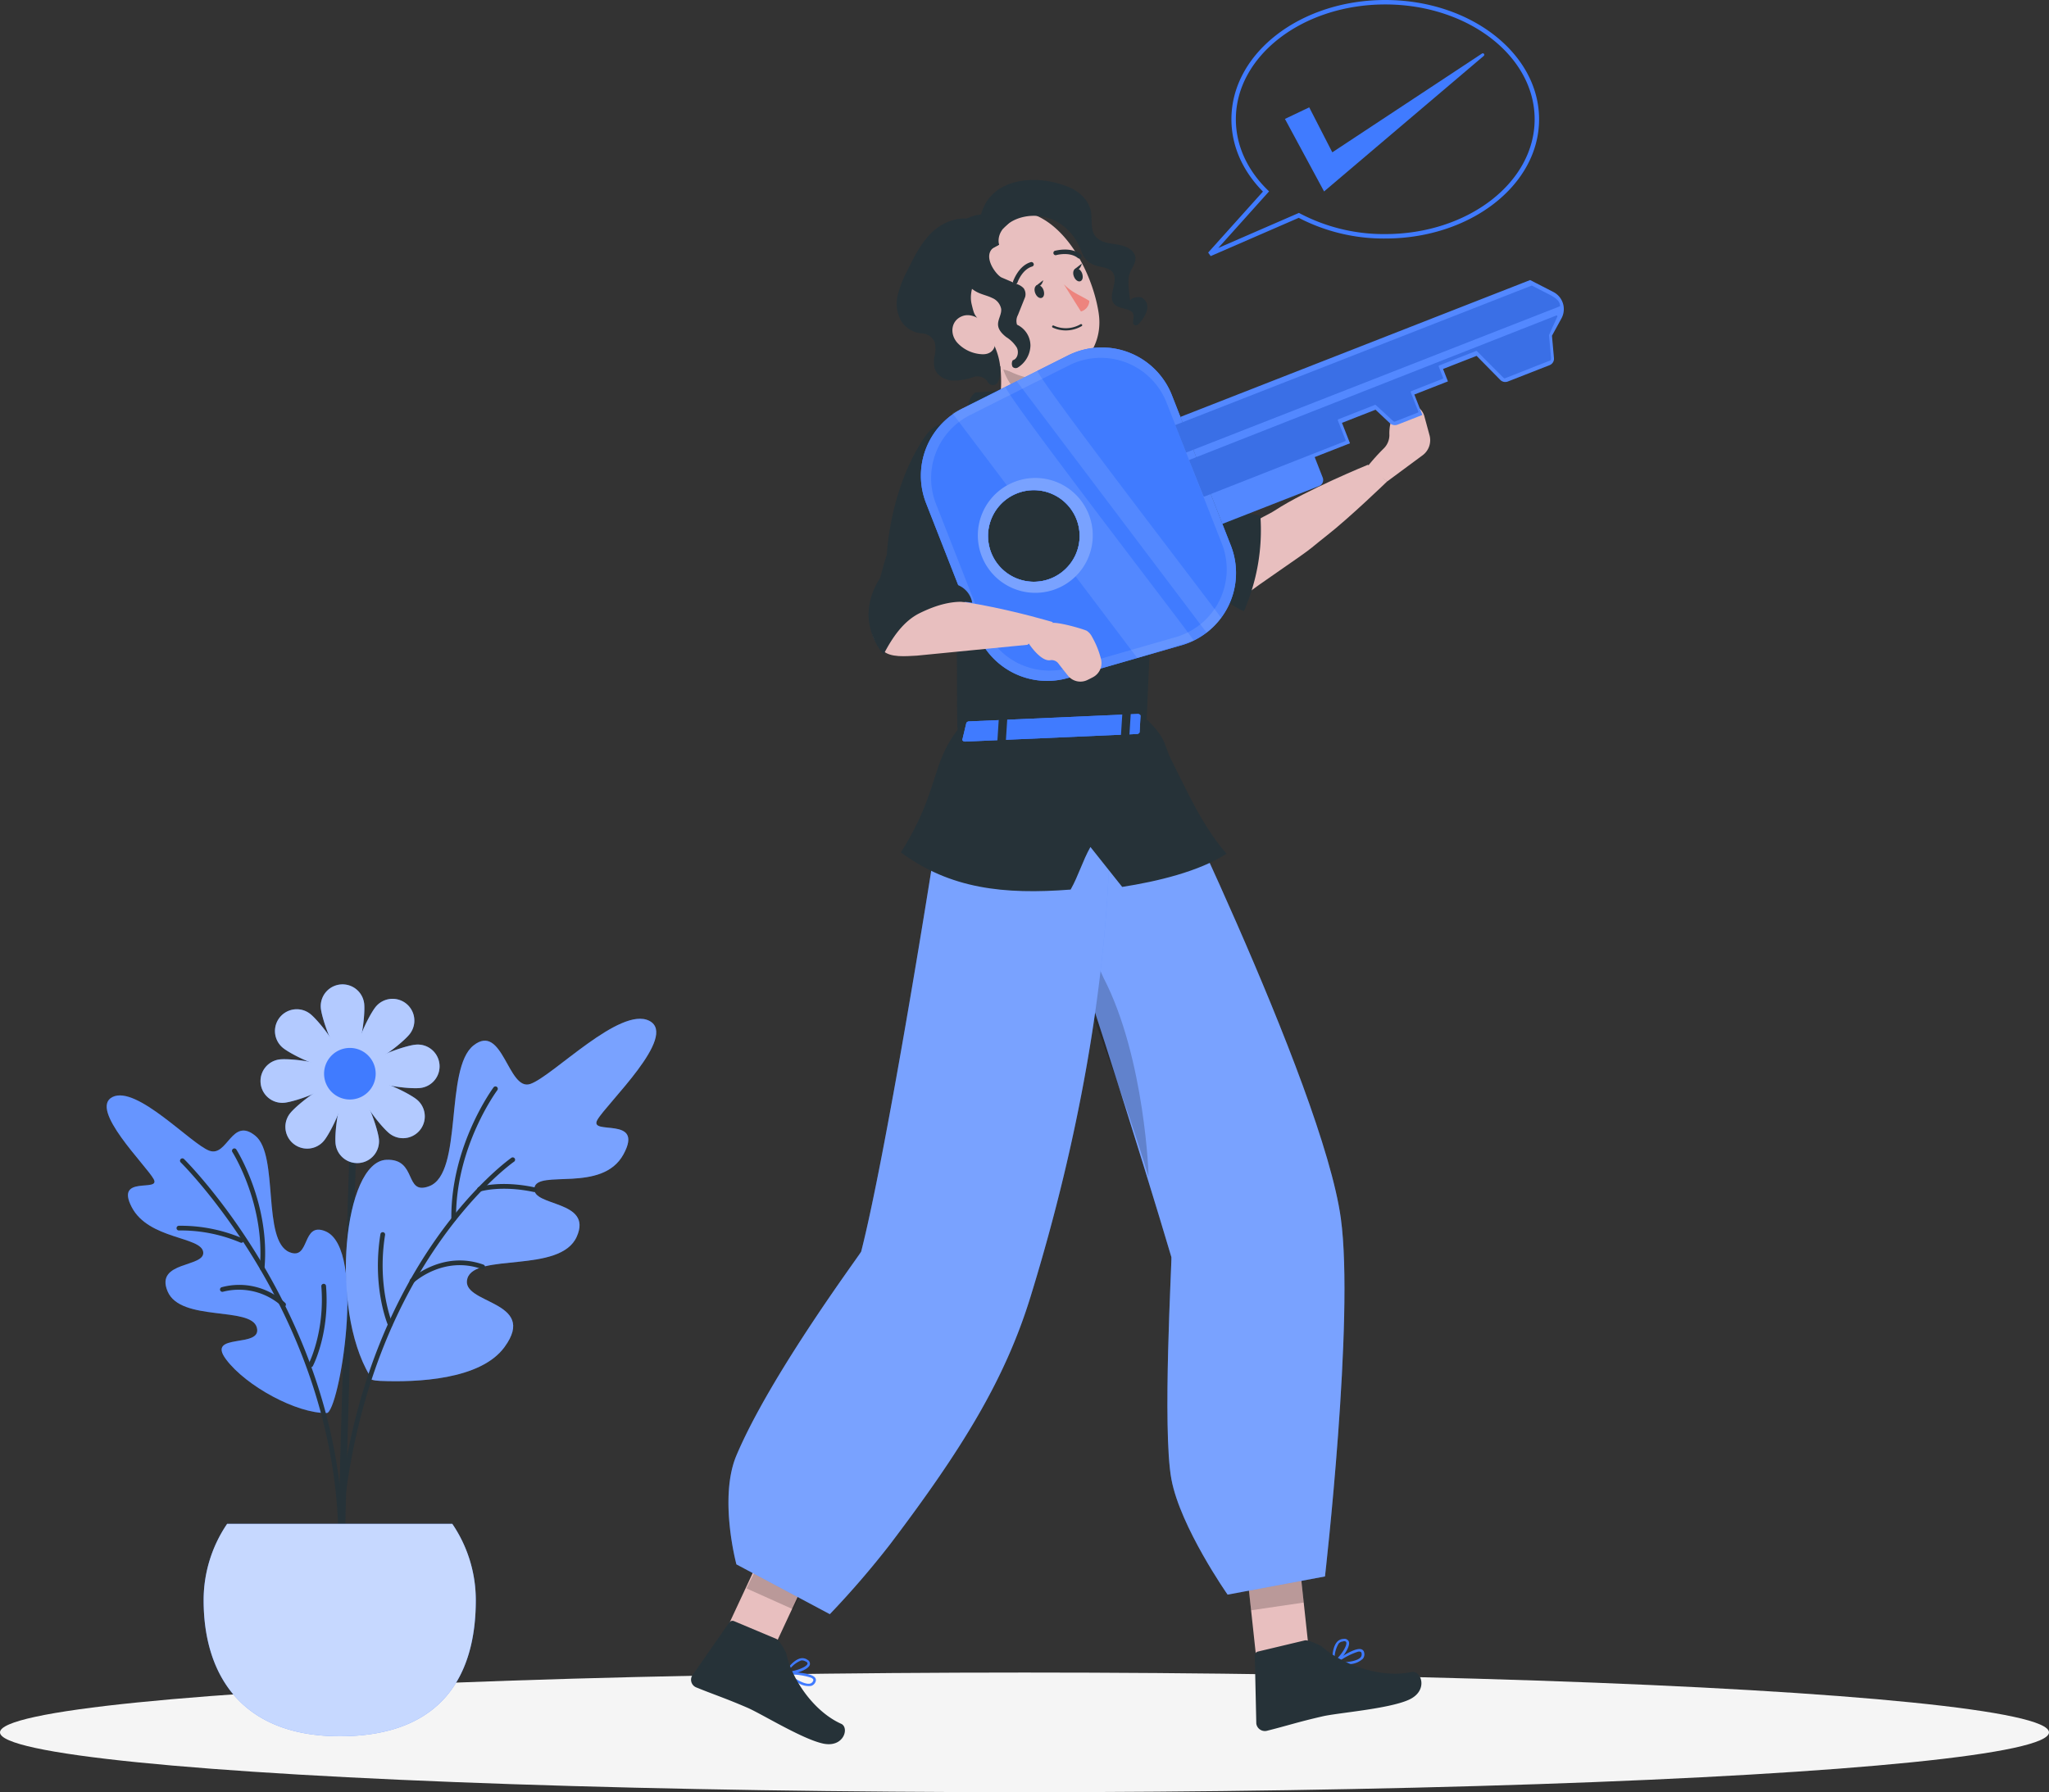 <svg xmlns="http://www.w3.org/2000/svg" width="598.775" height="523.863" viewBox="0 0 598.775 523.863">
  <rect x="0" y="0" width="598.775" height="523.863" fill="#333333" stroke="none"/>
  <g id="Group_6758" data-name="Group 6758" transform="translate(-640.074 -87.523)">
    <ellipse id="_Path_" data-name="&lt;Path&gt;" cx="299.387" cy="17.485" rx="299.387" ry="17.485" transform="translate(640.074 576.416)" fill="#f5f5f5"/>
    <g id="Group_6724" data-name="Group 6724" transform="translate(671.246 375.208)">
      <g id="Group_6721" data-name="Group 6721">
        <g id="Group_6695" data-name="Group 6695" transform="translate(44.906)">
          <g id="Group_6691" data-name="Group 6691" transform="translate(22.861 36.653)">
            <path id="Path_93" data-name="Path 93" d="M705.071,419.744a.989.989,0,0,1-.922-1.011c1.144-45.382,3.485-119.827,3.607-120.233a.987.987,0,0,1,1.892.562c-.029.1-2.394,74.8-3.525,119.721a.987.987,0,0,1-1.011.962Z" transform="translate(-704.149 -297.799)" fill="#263238"/>
          </g>
          <g id="Group_6694" data-name="Group 6694">
            <g id="Group_6692" data-name="Group 6692">
              <path id="Path_94" data-name="Path 94" d="M700.809,281.117c.38,3.5,4.564,15.613,8.06,15.233s4.978-13.113,4.6-16.609a6.367,6.367,0,0,0-12.659,1.376Z" transform="translate(-683.125 -274.063)" fill="#407bff"/>
              <path id="Path_95" data-name="Path 95" d="M716.264,308.757c-.381-3.5-4.564-15.614-8.06-15.233s-4.978,13.114-4.6,16.61a6.367,6.367,0,0,0,12.659-1.377Z" transform="translate(-681.615 -263.478)" fill="#407bff"/>
              <path id="Path_96" data-name="Path 96" d="M696.4,300.983c3.5-.38,15.613-4.566,15.233-8.062s-13.114-4.977-16.609-4.6a6.367,6.367,0,0,0,1.376,12.659Z" transform="translate(-689.344 -266.334)" fill="#407bff"/>
              <path id="Path_97" data-name="Path 97" d="M724.037,285.528c-3.494.381-15.611,4.564-15.233,8.06s13.114,4.978,16.61,4.6a6.366,6.366,0,1,0-1.377-12.657Z" transform="translate(-678.759 -267.844)" fill="#407bff"/>
              <path id="Path_98" data-name="Path 98" d="M694.491,290.133c2.741,2.2,14.268,7.812,16.471,5.071s-5.753-12.793-8.494-14.995a6.366,6.366,0,0,0-7.977,9.924Z" transform="translate(-687.837 -271.482)" fill="#407bff"/>
              <path id="Path_99" data-name="Path 99" d="M724.864,297.923c-2.741-2.2-14.268-7.812-16.471-5.071s5.753,12.791,8.494,14.995a6.366,6.366,0,0,0,7.977-9.924Z" transform="translate(-679.186 -264.241)" fill="#407bff"/>
              <path id="Path_100" data-name="Path 100" d="M705.414,309.583c2.2-2.741,7.812-14.268,5.071-16.471s-12.791,5.753-14.995,8.494a6.366,6.366,0,0,0,9.924,7.977Z" transform="translate(-686.764 -263.904)" fill="#407bff"/>
              <path id="Path_101" data-name="Path 101" d="M713.2,279.21c-2.2,2.741-7.812,14.268-5.071,16.471s12.792-5.753,14.995-8.494a6.366,6.366,0,0,0-9.924-7.977Z" transform="translate(-679.521 -272.556)" fill="#407bff"/>
            </g>
            <g id="Group_6693" data-name="Group 6693" opacity="0.6" style="mix-blend-mode: normal;isolation: isolate">
              <path id="Path_102" data-name="Path 102" d="M700.809,281.117c.38,3.5,4.564,15.613,8.06,15.233s4.978-13.113,4.6-16.609a6.367,6.367,0,0,0-12.659,1.376Z" transform="translate(-683.125 -274.063)" fill="#fff"/>
              <path id="Path_103" data-name="Path 103" d="M716.264,308.757c-.381-3.5-4.564-15.614-8.06-15.233s-4.978,13.114-4.6,16.61a6.367,6.367,0,0,0,12.659-1.377Z" transform="translate(-681.615 -263.478)" fill="#fff"/>
              <path id="Path_104" data-name="Path 104" d="M696.4,300.983c3.5-.38,15.613-4.566,15.233-8.062s-13.114-4.977-16.609-4.6a6.367,6.367,0,0,0,1.376,12.659Z" transform="translate(-689.344 -266.334)" fill="#fff"/>
              <path id="Path_105" data-name="Path 105" d="M724.037,285.528c-3.494.381-15.611,4.564-15.233,8.06s13.114,4.978,16.61,4.6a6.366,6.366,0,1,0-1.377-12.657Z" transform="translate(-678.759 -267.844)" fill="#fff"/>
              <path id="Path_106" data-name="Path 106" d="M694.491,290.133c2.741,2.2,14.268,7.812,16.471,5.071s-5.753-12.793-8.494-14.995a6.366,6.366,0,0,0-7.977,9.924Z" transform="translate(-687.837 -271.482)" fill="#fff"/>
              <path id="Path_107" data-name="Path 107" d="M724.864,297.923c-2.741-2.2-14.268-7.812-16.471-5.071s5.753,12.791,8.494,14.995a6.366,6.366,0,0,0,7.977-9.924Z" transform="translate(-679.186 -264.241)" fill="#fff"/>
              <path id="Path_108" data-name="Path 108" d="M705.414,309.583c2.2-2.741,7.812-14.268,5.071-16.471s-12.791,5.753-14.995,8.494a6.366,6.366,0,0,0,9.924,7.977Z" transform="translate(-686.764 -263.904)" fill="#fff"/>
              <path id="Path_109" data-name="Path 109" d="M713.2,279.21c-2.2,2.741-7.812,14.268-5.071,16.471s12.792-5.753,14.995-8.494a6.366,6.366,0,0,0-9.924-7.977Z" transform="translate(-679.521 -272.556)" fill="#fff"/>
            </g>
            <path id="Path_110" data-name="Path 110" d="M701.451,294.48a7.54,7.54,0,1,0,6.68-8.31A7.539,7.539,0,0,0,701.451,294.48Z" transform="translate(-682.78 -267.499)" fill="#407bff"/>
          </g>
        </g>
        <g id="Group_6697" data-name="Group 6697" transform="translate(0 32.504)">
          <path id="Path_111" data-name="Path 111" d="M724.581,387.953c-8.7.191-23.585-7.846-29.443-15.69-5.943-7.958,10.725-3.059,9-9.317s-22.248-1.569-26.063-10.529,11.005-6.942,10.4-11.525-15.946-3.607-20.9-13.13,8.561-4.219,6.43-8.165-19.1-20.532-12.029-24.02,22.984,13.79,28.3,15.708,6.527-10.052,13.458-4.348,1.83,30.737,9.981,34.014c6.07,2.441,3.457-9.005,10.446-6.135C736.4,339.839,728.112,387.876,724.581,387.953Z" transform="translate(-660.262 -295.113)" fill="#407bff"/>
          <g id="Group_6696" data-name="Group 6696" opacity="0.2">
            <path id="Path_112" data-name="Path 112" d="M724.581,387.953c-8.7.191-23.585-7.846-29.443-15.69-5.943-7.958,10.725-3.059,9-9.317s-22.248-1.569-26.063-10.529,11.005-6.942,10.4-11.525-15.946-3.607-20.9-13.13,8.561-4.219,6.43-8.165-19.1-20.532-12.029-24.02,22.984,13.79,28.3,15.708,6.527-10.052,13.458-4.348,1.83,30.737,9.981,34.014c6.07,2.441,3.457-9.005,10.446-6.135C736.4,339.839,728.112,387.876,724.581,387.953Z" transform="translate(-660.262 -295.113)" fill="#fff"/>
          </g>
        </g>
        <g id="Group_6700" data-name="Group 6700" transform="translate(69.896 10.103)">
          <g id="Group_6698" data-name="Group 6698">
            <path id="Path_113" data-name="Path 113" d="M712.452,384.808c.147.244-1.155,1.478,3.139,1.655,10.577.435,29.283-.279,36.307-9.9,10.029-13.732-13.1-12.472-10.852-20.044s27.1-1.39,31.948-12.2-13.222-8.7-12.384-14.261,19.8,1.645,26.049-9.822-10.315-5.332-7.631-10.082,23.713-24.528,15.193-28.937-28.279,16.238-34.8,18.448S751.4,281.627,742.837,288.4s-2.943,37.346-12.933,41.141c-7.441,2.827-3.382-8.13-12.563-7.708C704.867,322.409,700.764,365.27,712.452,384.808Z" transform="translate(-705.528 -280.605)" fill="#407bff"/>
          </g>
          <g id="Group_6699" data-name="Group 6699" opacity="0.3">
            <path id="Path_114" data-name="Path 114" d="M712.452,384.808c.147.244-1.155,1.478,3.139,1.655,10.577.435,29.283-.279,36.307-9.9,10.029-13.732-13.1-12.472-10.852-20.044s27.1-1.39,31.948-12.2-13.222-8.7-12.384-14.261,19.8,1.645,26.049-9.822-10.315-5.332-7.631-10.082,23.713-24.528,15.193-28.937-28.279,16.238-34.8,18.448S751.4,281.627,742.837,288.4s-2.943,37.346-12.933,41.141c-7.441,2.827-3.382-8.13-12.563-7.708C704.867,322.409,700.764,365.27,712.452,384.808Z" transform="translate(-705.528 -280.605)" fill="#fff"/>
          </g>
        </g>
        <g id="Group_6720" data-name="Group 6720" transform="translate(20.418 29.852)">
          <g id="Group_6719" data-name="Group 6719">
            <g id="Group_6711" data-name="Group 6711" transform="translate(47.815)">
              <g id="Group_6710" data-name="Group 6710">
                <g id="Group_6709" data-name="Group 6709">
                  <g id="Group_6708" data-name="Group 6708">
                    <g id="Group_6707" data-name="Group 6707">
                      <g id="Group_6706" data-name="Group 6706">
                        <g id="Group_6701" data-name="Group 6701" transform="translate(0 20.778)">
                          <path id="Path_115" data-name="Path 115" d="M705.11,407.961l-.056,0a.687.687,0,0,1-.6-.766c8.683-71.054,49.611-99.935,50.023-100.218a.688.688,0,1,1,.78,1.133c-.408.279-40.834,28.849-49.438,99.251A.688.688,0,0,1,705.11,407.961Z" transform="translate(-704.451 -306.852)" fill="#263238"/>
                        </g>
                        <g id="Group_6702" data-name="Group 6702" transform="translate(40.054 28.547)">
                          <path id="Path_116" data-name="Path 116" d="M731.051,314.107a.688.688,0,0,1-.185-1.342c.255-.083,6.349-2.01,16.335.11a.688.688,0,1,1-.284,1.346c-9.6-2.035-15.568-.165-15.625-.148A.689.689,0,0,1,731.051,314.107Z" transform="translate(-730.39 -311.883)" fill="#263238"/>
                        </g>
                        <g id="Group_6703" data-name="Group 6703" transform="translate(32.488)">
                          <path id="Path_117" data-name="Path 117" d="M726.152,332.8a.687.687,0,0,1-.659-.681c-.212-21.488,12.228-38.277,12.353-38.445a.689.689,0,0,1,1.1.828c-.124.164-12.285,16.6-12.078,37.6a.688.688,0,0,1-.681.695A.265.265,0,0,1,726.152,332.8Z" transform="translate(-725.49 -293.396)" fill="#263238"/>
                        </g>
                        <g id="Group_6704" data-name="Group 6704" transform="translate(20.3 50.898)">
                          <path id="Path_118" data-name="Path 118" d="M718.258,333.049a.688.688,0,0,1-.445-1.187c.093-.086,9.3-8.6,21.361-4.28a.688.688,0,0,1-.465,1.3c-11.274-4.043-19.867,3.9-19.952,3.985A.7.7,0,0,1,718.258,333.049Z" transform="translate(-717.597 -326.358)" fill="#263238"/>
                        </g>
                        <g id="Group_6705" data-name="Group 6705" transform="translate(11.02 42.631)">
                          <path id="Path_119" data-name="Path 119" d="M715.155,348.648a.684.684,0,0,1-.6-.417c-.193-.451-4.7-11.255-2.219-26.648a.677.677,0,0,1,.789-.568.686.686,0,0,1,.57.788c-2.418,14.978,2.078,25.782,2.125,25.89a.688.688,0,0,1-.363.9A.676.676,0,0,1,715.155,348.648Z" transform="translate(-711.588 -321.004)" fill="#263238"/>
                        </g>
                      </g>
                    </g>
                  </g>
                </g>
              </g>
            </g>
            <g id="Group_6718" data-name="Group 6718" transform="translate(0 18.166)">
              <g id="Group_6717" data-name="Group 6717">
                <g id="Group_6712" data-name="Group 6712" transform="translate(1.003 2.878)">
                  <path id="Path_120" data-name="Path 120" d="M721.882,433.248a.687.687,0,0,1-.658-.665l-.893-18.82c-2.634-62.575-45.556-105.136-45.99-105.559a.688.688,0,0,1,.96-.985c.437.426,43.748,43.35,46.4,106.493l.893,18.827a.687.687,0,0,1-.666.709C721.916,433.249,721.9,433.248,721.882,433.248Z" transform="translate(-674.134 -307.024)" fill="#263238"/>
                </g>
                <g id="Group_6713" data-name="Group 6713" transform="translate(0 22.581)">
                  <path id="Path_121" data-name="Path 121" d="M692.4,324.768a.7.7,0,0,1-.113-.014.8.8,0,0,1-.2-.077l-.222-.09a44.607,44.607,0,0,0-17.676-3.419.677.677,0,0,1-.7-.673.687.687,0,0,1,.672-.7,46.072,46.072,0,0,1,18.234,3.524l.229.094a.762.762,0,0,1,.119.056.689.689,0,0,1-.34,1.3Z" transform="translate(-673.485 -319.784)" fill="#263238"/>
                </g>
                <g id="Group_6714" data-name="Group 6714" transform="translate(16.218)">
                  <path id="Path_122" data-name="Path 122" d="M692.754,340.784l-.034,0a.686.686,0,0,1-.624-.746c1.663-18.469-7.9-33.665-8-33.816a.689.689,0,1,1,1.16-.743c.1.156,9.916,15.73,8.212,34.682A.688.688,0,0,1,692.754,340.784Z" transform="translate(-683.988 -305.16)" fill="#263238"/>
                </g>
                <g id="Group_6715" data-name="Group 6715" transform="translate(12.682 39.859)">
                  <path id="Path_123" data-name="Path 123" d="M700.263,337.438a.693.693,0,0,1-.46-.2A18.7,18.7,0,0,0,682.563,333a.688.688,0,0,1-.354-1.329,19.728,19.728,0,0,1,18.573,4.6.687.687,0,0,1-.519,1.169Z" transform="translate(-681.698 -330.974)" fill="#263238"/>
                </g>
                <g id="Group_6716" data-name="Group 6716" transform="translate(38.539 39.561)">
                  <path id="Path_124" data-name="Path 124" d="M699.1,355.176a.715.715,0,0,1-.292-.079.689.689,0,0,1-.29-.928c.048-.091,4.771-9.325,3.7-22.644a.686.686,0,0,1,.63-.74.674.674,0,0,1,.74.63c1.112,13.736-3.643,23-3.845,23.392A.692.692,0,0,1,699.1,355.176Z" transform="translate(-698.443 -330.781)" fill="#263238"/>
                </g>
              </g>
            </g>
          </g>
        </g>
      </g>
      <g id="Group_6723" data-name="Group 6723" transform="translate(28.335 157.738)">
        <g id="Group_6722" data-name="Group 6722">
          <path id="Path_125" data-name="Path 125" d="M758.146,398.562c0,21.95-9.871,39.75-39.767,39.75-28.532,0-39.767-17.8-39.767-39.75a39.638,39.638,0,0,1,6.871-22.345h65.792A39.638,39.638,0,0,1,758.146,398.562Z" transform="translate(-678.612 -376.217)" fill="#407bff"/>
          <path id="Path_126" data-name="Path 126" d="M758.146,398.562c0,21.95-9.871,39.75-39.767,39.75-28.532,0-39.767-17.8-39.767-39.75a39.638,39.638,0,0,1,6.871-22.345h65.792A39.638,39.638,0,0,1,758.146,398.562Z" transform="translate(-678.612 -376.217)" fill="#fff" opacity="0.7"/>
        </g>
      </g>
    </g>
    <g id="Group_6756" data-name="Group 6756" transform="translate(842.017 140.133)">
      <g id="Group_6751" data-name="Group 6751">
        <g id="Group_6747" data-name="Group 6747">
          <g id="Group_6744" data-name="Group 6744">
            <g id="Group_6743" data-name="Group 6743">
              <g id="Group_6726" data-name="Group 6726" transform="translate(89.94 157.153)">
                <path id="Path_127" data-name="Path 127" d="M879.433,417.333l15.38-2.245-3.885-35.98-15.381,2.245Z" transform="translate(-803.831 -138.984)" fill="#e8bfbf"/>
                <g id="Group_6725" data-name="Group 6725" transform="translate(97.454 269.283)">
                  <path id="Path_128" data-name="Path 128" d="M897.547,404.306a5.92,5.92,0,0,0,3.582-1.556,2.055,2.055,0,0,0,.355-1.878,1.183,1.183,0,0,0-.772-.871c-2.055-.735-7.68,3.411-8.309,3.877a.4.4,0,0,0-.136.409.366.366,0,0,0,.344.244A27.046,27.046,0,0,0,897.547,404.306Zm2.163-3.607a1.318,1.318,0,0,1,.7.018.467.467,0,0,1,.318.352,1.4,1.4,0,0,1-.227,1.242c-.792.985-3.3,1.541-6.8,1.539a20.18,20.18,0,0,1,6.059-3.175Z" transform="translate(-892.195 -396.946)" fill="#407bff"/>
                  <path id="Path_129" data-name="Path 129" d="M892.718,405.6l.126-.06c1.708-1.123,4.784-5.042,4.206-6.734a1.361,1.361,0,0,0-1.53-.8,2.631,2.631,0,0,0-1.943.906c-1.666,1.912-1.336,6.126-1.333,6.3a.4.4,0,0,0,.155.332A.367.367,0,0,0,892.718,405.6Zm2.586-6.825.205-.1c.679-.028.758.224.78.309.361,1.024-1.677,4.033-3.375,5.423a8.372,8.372,0,0,1,1.173-5.068,1.9,1.9,0,0,1,1.248-.584Z" transform="translate(-892.216 -397.992)" fill="#407bff"/>
                </g>
                <path id="Path_130" data-name="Path 130" d="M892.155,398.293l-13.639,3.25a1.22,1.22,0,0,0-.967,1.322l.44,19.734a2.529,2.529,0,0,0,2.847,2.162,2.6,2.6,0,0,0,.286-.057c5.906-1.472,8.695-2.475,16.208-4.206,4.6-1.061,19.19-2.16,25.166-4.821s3.647-8.717.92-8.145c-8.764,1.885-20.026-1.867-26.421-7.577C896.128,399.529,893.092,398.051,892.155,398.293Z" transform="translate(-802.746 -128.56)" fill="#263238"/>
                <path id="Path_131" data-name="Path 131" d="M890.934,379.107l2,18.546-15.377,2.262-2.019-18.543Z" transform="translate(-803.836 -138.984)" opacity="0.2"/>
                <path id="Path_132" data-name="Path 132" d="M924.417,474.635l-28.458,5.313s-13.818-19.728-16.425-33.736c-2.714-14.587.185-64.249,0-64.908-8.049-27.172-29.917-97.588-40.479-123.5-5.848-14.36-9.952-24.026-9.952-24.026l2.957-.664,23.228-9.515,16.927,3.19S923.654,330.8,929.046,369.933C933.07,399.146,924.417,474.635,924.417,474.635Z" transform="translate(-829.103 -223.599)" fill="#407bff"/>
                <path id="Path_133" data-name="Path 133" d="M924.417,474.635l-28.458,5.313s-13.818-19.728-16.425-33.736c-2.714-14.587.185-64.249,0-64.908-8.049-27.172-29.917-97.588-40.479-123.5-5.848-14.36-9.952-24.026-9.952-24.026l2.957-.664,23.228-9.515,16.927,3.19S923.654,330.8,929.046,369.933C933.07,399.146,924.417,474.635,924.417,474.635Z" transform="translate(-829.103 -223.599)" fill="#fff" opacity="0.3"/>
                <path id="Path_134" data-name="Path 134" d="M872.639,354.1c-8.05-27.172-24.284-68.392-34.846-94.3L830.8,235.1l-1.346-4.75,2.45,4.486L859.47,295.9C871.634,319.284,872.826,354.755,872.639,354.1Z" transform="translate(-828.913 -219.925)" opacity="0.2" style="mix-blend-mode: normal;isolation: isolate"/>
              </g>
              <g id="Group_6728" data-name="Group 6728" transform="translate(0 164.25)">
                <path id="Path_135" data-name="Path 135" d="M776.536,409.437l13.707,5.775,14.629-31.388-13.707-5.775Z" transform="translate(-767.766 -146.657)" fill="#e8bfbf"/>
                <g id="Group_6727" data-name="Group 6727" transform="translate(27.3 267.827)">
                  <path id="Path_136" data-name="Path 136" d="M792.634,407.512a5.656,5.656,0,0,0,3.646.823,1.968,1.968,0,0,0,1.336-1.249,1.138,1.138,0,0,0-.1-1.109c-1.172-1.728-7.858-1.706-8.608-1.7a.386.386,0,0,0-.337.239.351.351,0,0,0,.13.383A25.779,25.779,0,0,0,792.634,407.512Zm3.709-1.563a1.28,1.28,0,0,1,.531.412.447.447,0,0,1,.046.451,1.33,1.33,0,0,1-.879.829c-1.166.313-3.419-.676-6.122-2.656a19.275,19.275,0,0,1,6.473.974Z" transform="translate(-788.527 -400.214)" fill="#407bff"/>
                  <path id="Path_137" data-name="Path 137" d="M788.761,406.39l.13.026c1.953.1,6.544-1.189,7.054-2.823a1.3,1.3,0,0,0-.726-1.487,2.519,2.519,0,0,0-2.014-.4c-2.366.536-4.492,3.975-4.586,4.109a.383.383,0,0,0-.068.344A.351.351,0,0,0,788.761,406.39Zm5.854-3.808.212.042c.54.363.46.6.428.679-.3,1-3.575,2.168-5.672,2.279a8.011,8.011,0,0,1,3.772-3.249,1.812,1.812,0,0,1,1.292.255Z" transform="translate(-788.536 -401.645)" fill="#407bff"/>
                </g>
                <path id="Path_138" data-name="Path 138" d="M795.824,399.882l-12.368-5.2a1.169,1.169,0,0,0-1.495.474l-10.813,15.486a2.42,2.42,0,0,0,.977,3.278,2.483,2.483,0,0,0,.252.117c5.394,2.2,8.113,3,14.893,5.914,4.154,1.784,16.039,9.178,22.155,10.5s7.744-4.669,5.316-5.769c-7.833-3.5-14.408-12.759-16.119-20.785C798.193,403.082,796.684,400.225,795.824,399.882Z" transform="translate(-770.856 -137.664)" fill="#263238"/>
                <path id="Path_139" data-name="Path 139" d="M802.851,384.176l-7.932,15.991-13.569-6.09,7.916-16Z" transform="translate(-765.146 -146.64)" opacity="0.2"/>
                <path id="Path_140" data-name="Path 140" d="M807.563,483.158l-27.3-14.553s-5.234-19.436,0-31.833c10.074-23.86,36.282-58.94,36.46-59.6,6.992-27.464,19.26-102.671,23.449-130.337,2.327-15.33,3.695-18.637,3.695-18.637l2.88.943,41.771.083s7.881,63.259-22.322,161.2c-7.514,24.369-20.1,44.631-40.819,72.041A261.4,261.4,0,0,1,807.563,483.158Z" transform="translate(-767.004 -228.195)" fill="#407bff"/>
                <path id="Path_141" data-name="Path 141" d="M807.563,483.158l-27.3-14.553s-5.234-19.436,0-31.833c10.074-23.86,36.282-58.94,36.46-59.6,6.992-27.464,19.26-102.671,23.449-130.337,2.327-15.33,3.695-18.637,3.695-18.637l2.88.943,41.771.083s7.881,63.259-22.322,161.2c-7.514,24.369-20.1,44.631-40.819,72.041A261.4,261.4,0,0,1,807.563,483.158Z" transform="translate(-767.004 -228.195)" fill="#fff" opacity="0.3"/>
              </g>
              <g id="Group_6742" data-name="Group 6742" transform="translate(53.724)">
                <g id="Group_6729" data-name="Group 6729" transform="translate(104.799 65.518)">
                  <path id="Path_142" data-name="Path 142" d="M873.519,206.081c.3-4.691,3.416-10.733,6.1-13.526.863-.892,4.12-2.25,5.965-3.451,9.07-5.951,27.223-13.374,27.223-13.374l5.6,4.884s-11.057,10.688-17.635,15.813c-1.292,1.007-2.79,2.23-4.368,3.522-2.86,2.387-16.329,11.271-18.9,13.5Z" transform="translate(-873.519 -158.01)" fill="#e8bfbf"/>
                  <path id="Path_143" data-name="Path 143" d="M915,179.21l-10.361,7.657-5.813-4.28a60.672,60.672,0,0,1,4.81-5.364A5.484,5.484,0,0,0,905.3,173.3a13.366,13.366,0,0,1,1.6-6.874.7.7,0,0,1,.076-.12,4.8,4.8,0,0,1,8.561,1.547l1.495,5.523A5.477,5.477,0,0,1,915,179.21Z" transform="translate(-859.747 -164.254)" fill="#e8bfbf"/>
                </g>
                <g id="Group_6730" data-name="Group 6730" transform="translate(65.03 68.174)">
                  <path id="Path_144" data-name="Path 144" d="M890.848,213.46l-2.733,2.5c-.849-.684-2.2-1.776-3.9-3.189-13.31-11.048-46.679-37.852-33.376-45.5,11.4-6.556,23.511,13.508,29.551,19.533a51.779,51.779,0,0,1,7.316,10C890.544,201.924,892.653,208.118,890.848,213.46Z" transform="translate(-847.764 -165.974)" fill="#263238"/>
                </g>
                <path id="Path_145" data-name="Path 145" d="M877.781,184.391A44.665,44.665,0,0,0,865.99,197.24a26.793,26.793,0,0,0,14.649,16.578,58.818,58.818,0,0,0,4.827-27.932C883.057,185.367,880.19,184.91,877.781,184.391Z" transform="translate(-772.817 -87.779)" fill="#263238"/>
                <path id="Path_146" data-name="Path 146" d="M832.245,166.4c-4.762,1.53-10.213.306-13.269,4.265s-3.974,9.184-3.97,14.186c.006,6.955,1.6,13.8,3.178,20.574l5.753,24.638c1.311,5.614-.068,31.719,1.331,32.156,0,0,43.651-.855,54.594-2.389,0,0,.951-26.835,1.83-35.975.195-2.027,3.272-10.637,3.635-12.8,1.7-10.194-1.637-17.384-5.168-27.1,0,0-7.73-15.563-11.5-15.989C861.942,167.208,845.514,162.136,832.245,166.4Z" transform="translate(-800.557 -98.486)" fill="#263238"/>
                <path id="Path_147" data-name="Path 147" d="M835.5,177.487c-.155-.906-7.9-16.558-15.325-5.617-10.335,15.227-11.031,34.341-11.031,34.341s-6.353,18.588-1.927,22.648,9.2,6.672,12.291,4.37,5.1-6.9,5.1-6.9S838.214,193.415,835.5,177.487Z" transform="translate(-805.649 -96.697)" fill="#263238"/>
                <g id="Group_6731" data-name="Group 6731" transform="translate(27.144 60.435)">
                  <path id="Path_148" data-name="Path 148" d="M825.436,162.636c-3.26,2.543-2.83,8.437.763,10.481a8.767,8.767,0,0,0,11.822,10.5c-1.309,2.346.167,5.443,2.426,6.893s5.049,1.716,7.711,2.074,5.474.928,7.406,2.795q4.125-5.939,8.253-11.876c1.072-1.541,2.182-3.195,2.265-5.069s-1.343-3.945-3.215-3.806a5.472,5.472,0,0,0-7.384-8.048,4.191,4.191,0,0,0-1.885-4.2,9.652,9.652,0,0,0-4.634-1.41Z" transform="translate(-823.228 -160.962)" fill="#263238"/>
                </g>
                <path id="Path_149" data-name="Path 149" d="M828.026,148.995c2.146,7.88,4.753,22.408-.457,28.151,0,0,14.743,5.9,25.222,17.75,4.875-4.737,4.37-10.06,2.875-13.953a11.878,11.878,0,0,0-6.618-6.518c-5.739-2.438-5.787-8.087-4.833-13.5Z" transform="translate(-793.722 -107.039)" fill="#e8bfbf"/>
                <g id="Group_6735" data-name="Group 6735" transform="translate(6.4)">
                  <path id="Path_150" data-name="Path 150" d="M829.945,157.685l5.423,1.472a17.466,17.466,0,0,0,7.129.423h0c-.022,1.167-.232,3.649.5,4.957-3.113,1.5-8.38.471-10.707-2.273A17.26,17.26,0,0,1,829.945,157.685Z" transform="translate(-798.829 -102.31)" opacity="0.2" style="mix-blend-mode: normal;isolation: isolate"/>
                  <g id="Group_6734" data-name="Group 6734">
                    <g id="Group_6733" data-name="Group 6733" transform="translate(0 8.941)">
                      <path id="Path_151" data-name="Path 151" d="M821.7,153.921c5.74,12.111,7.911,17.356,16.746,21.213,13.313,5.827,26.892-3.9,24.882-17.484-1.81-12.215-10.9-29.973-25.024-30.036a18.28,18.28,0,0,0-16.6,26.307Z" transform="translate(-804.323 -127.613)" fill="#e8bfbf"/>
                      <path id="Path_152" data-name="Path 152" d="M833.481,129.973c-4.181-1.953-9.379-.361-12.861,2.7-3.544,3.118-5.7,7.478-7.768,11.721a30.892,30.892,0,0,0-2.779,7.152,10.409,10.409,0,0,0,.956,7.455,7.925,7.925,0,0,0,6.226,3.712,4.258,4.258,0,0,1,3.59,2.489,8.341,8.341,0,0,1,.025,3.958,8.3,8.3,0,0,0,.017,3.831c.667,2.04,2.847,3.275,4.981,3.484a16.745,16.745,0,0,0,6.309-1.022,3.693,3.693,0,0,1,3.629.743,2.873,2.873,0,0,1,.618.8,1.7,1.7,0,0,0,3.022-.241c1.868-4.441-.851-11.539-4.9-16.956-2.15-2.875-2.032-2.142-2.877-5.63-.7-2.9.36-5.934,1.661-8.622,1.734-3.587,3.965-7.087,3.277-11.368A5.649,5.649,0,0,0,833.481,129.973Z" transform="translate(-809.794 -126.796)" fill="#263238"/>
                      <path id="Path_153" data-name="Path 153" d="M821.812,155.536a10.5,10.5,0,0,0,7.311,3.3c3.687.079,4.623-3.439,2.843-6.437-1.606-2.707-5.462-6-8.8-4.688S819.49,153.011,821.812,155.536Z" transform="translate(-804.067 -116.838)" fill="#e8bfbf"/>
                      <g id="Group_6732" data-name="Group 6732" transform="translate(33.964 11.396)">
                        <path id="Path_154" data-name="Path 154" d="M836.07,144.091c.425,1.061,1.269,1.621,1.936,1.348s.831-1.28.462-2.308-1.266-1.611-1.936-1.348S835.67,143.082,836.07,144.091Z" transform="translate(-829.573 -131.335)" fill="#263238"/>
                        <path id="Path_155" data-name="Path 155" d="M843.39,140.941c.414,1.062,1.269,1.621,1.924,1.351s.832-1.28.462-2.308-1.266-1.612-1.924-1.353S842.979,139.934,843.39,140.941Z" transform="translate(-825.591 -133.049)" fill="#263238"/>
                        <path id="Path_156" data-name="Path 156" d="M843.426,139.32l2.145-1.68S845.109,140.032,843.426,139.32Z" transform="translate(-825.458 -133.554)" fill="#263238"/>
                        <path id="Path_157" data-name="Path 157" d="M841.415,141.574c2.625,2.589,4.6,3.064,7.44,4.842a3.33,3.33,0,0,1-2.457,3.1Z" transform="translate(-826.552 -131.414)" fill="#ed847e"/>
                        <path id="Path_158" data-name="Path 158" d="M846.407,150.365a9.5,9.5,0,0,0,1.417-.67.3.3,0,0,0,.125-.411l-.009-.015a.336.336,0,0,0-.429-.131,8.6,8.6,0,0,1-7.839.414.324.324,0,1,0-.3.573A9.127,9.127,0,0,0,846.407,150.365Z" transform="translate(-827.76 -127.316)" fill="#263238"/>
                        <path id="Path_159" data-name="Path 159" d="M837.865,138.057a.676.676,0,0,1-.494.613c-2.962.879-4.276,4.637-4.282,4.668a.667.667,0,0,1-1.265-.423c.114-.142,1.547-4.453,5.157-5.533a.677.677,0,0,1,.829.451A.538.538,0,0,1,837.865,138.057Z" transform="translate(-831.789 -133.708)" fill="#263238"/>
                        <path id="Path_160" data-name="Path 160" d="M847.361,137.525a.674.674,0,0,1-.784-.057c-2.41-1.933-6.248-.871-6.277-.859a.667.667,0,1,1-.372-1.28c.182.014,4.541-1.266,7.484,1.087a.674.674,0,0,1,.1.936A.5.5,0,0,1,847.361,137.525Z" transform="translate(-827.623 -134.994)" fill="#263238"/>
                        <path id="Path_161" data-name="Path 161" d="M836.121,142.463l2.15-1.669S837.783,143.181,836.121,142.463Z" transform="translate(-829.432 -131.838)" fill="#263238"/>
                      </g>
                    </g>
                    <path id="Path_162" data-name="Path 162" d="M829.068,131.918a11.211,11.211,0,0,0-8.4,5.035c-1.228,1.91-1.66,4.813.156,6.176a5.774,5.774,0,0,0,3.028.846c4.7.412,10.494-3.218,10.494-3.218-1.811-7.674,14.288-13.613,22.224-1.725,2.333,3.493,1.7,6.028,5.579,7.643,1.825.758,4.231.55,5.4,2.143,1.939,2.645-1.788,7.126.579,9.4,1.62,1.553,5.292.96,5.517,3.193.106,1.05-.581,2.569.429,2.877.559.17,1.073-.343,1.434-.8a9.4,9.4,0,0,0,2.071-3.646,3.217,3.217,0,0,0-1.475-3.622c-.987-.449-3.595.053-3.419,1.121.213,1.286-.891-5.026-.4-7.412.431-2.077,2.413-3.877,1.813-5.912-.642-2.171-3.221-3.037-5.46-3.369s-4.779-.6-6.155-2.4c-1.536-2.009-.837-4.876-1.331-7.356-.627-3.153-3.258-5.608-6.207-6.887C846,120.12,832.15,120.671,829.068,131.918Z" transform="translate(-804.458 -121.823)" fill="#263238"/>
                  </g>
                </g>
                <g id="Group_6740" data-name="Group 6740" transform="translate(13.443 29.245)">
                  <g id="Group_6739" data-name="Group 6739">
                    <g id="Group_6738" data-name="Group 6738">
                      <path id="Path_163" data-name="Path 163" d="M857.348,155.871l-30.875,15.511a21.977,21.977,0,0,0-10.6,27.666l14.89,37.974a22.01,22.01,0,0,0,26.585,13.111l33.2-9.574a21.979,21.979,0,0,0,14.376-29.145L887.712,167.5A22.008,22.008,0,0,0,857.348,155.871Zm-5.1,65.217a13.386,13.386,0,1,1,7.577-17.342A13.4,13.4,0,0,1,852.245,221.089Z" transform="translate(-814.354 -133.82)" fill="#407bff"/>
                      <path id="Path_164" data-name="Path 164" d="M857.348,155.871l-30.875,15.511a21.977,21.977,0,0,0-10.6,27.666l14.89,37.974a22.01,22.01,0,0,0,26.585,13.111l33.2-9.574a21.979,21.979,0,0,0,14.376-29.145L887.712,167.5A22.008,22.008,0,0,0,857.348,155.871Zm-5.1,65.217a13.386,13.386,0,1,1,7.577-17.342A13.4,13.4,0,0,1,852.245,221.089Z" transform="translate(-814.354 -133.82)" fill="#407bff"/>
                      <path id="Path_165" data-name="Path 165" d="M904.936,211.421,887.71,167.512a21.994,21.994,0,0,0-30.356-11.643l-8.97,4.509-6.025,3.02-15.877,7.983a21.989,21.989,0,0,0-10.61,27.669l14.89,37.974a22.026,22.026,0,0,0,26.591,13.114l33.209-9.577a21.88,21.88,0,0,0,7.27-3.673,21.308,21.308,0,0,0,4.265-4.325A21.939,21.939,0,0,0,904.936,211.421Zm-52.7,9.668a13.382,13.382,0,1,1,7.588-17.348A13.386,13.386,0,0,1,852.24,221.088Z" transform="translate(-814.355 -133.821)" fill="#fff" opacity="0.1"/>
                      <path id="Path_166" data-name="Path 166" d="M856.614,157.692l-28.957,14.546a20.611,20.611,0,0,0-9.936,25.947L831.686,233.8a20.642,20.642,0,0,0,24.933,12.3l31.139-8.981a20.613,20.613,0,0,0,13.483-27.334L885.092,168.6A20.639,20.639,0,0,0,856.614,157.692Zm-22.776,54.744a13.386,13.386,0,1,1,17.353,7.583A13.375,13.375,0,0,1,833.839,212.436Z" transform="translate(-813.3 -132.75)" fill="#407bff"/>
                      <path id="Path_167" data-name="Path 167" d="M856.614,157.692l-28.957,14.546a20.611,20.611,0,0,0-9.936,25.947L831.686,233.8a20.642,20.642,0,0,0,24.933,12.3l31.139-8.981a20.613,20.613,0,0,0,13.483-27.334L885.092,168.6A20.639,20.639,0,0,0,856.614,157.692Zm-22.776,54.744a13.386,13.386,0,1,1,17.353,7.583A13.375,13.375,0,0,1,833.839,212.436Z" transform="translate(-813.3 -132.75)" fill="#407bff" opacity="0.1"/>
                      <g id="Group_6736" data-name="Group 6736" transform="translate(75.838)">
                        <path id="Path_168" data-name="Path 168" d="M974.82,151.97l-.885,1.617-.491.9-1.4,2.551.585,6.535a2.022,2.022,0,0,1-1.283,2.074l-12.206,4.777a2.049,2.049,0,0,1-2.194-.469l-6.9-7.015-.019-.019-9.811,3.84,1.422,3.626-9.811,3.84,2.341,5.971-7.223,2.827a2.194,2.194,0,0,1-2.292-.443l-4.163-3.917-9.811,3.842,2.341,5.97-10.316,4.038,2.352,6a1.9,1.9,0,0,1-1.078,2.469l-28.254,11.059-12.259-31.265,102.2-40.006,1.6.82,5.181,2.66A5.64,5.64,0,0,1,974.82,151.97Z" transform="translate(-863.469 -140.763)" fill="#407bff"/>
                      </g>
                      <g id="Group_6737" data-name="Group 6737" transform="translate(75.838)" opacity="0.1">
                        <path id="Path_169" data-name="Path 169" d="M974.82,151.97l-.885,1.617-.491.9-1.4,2.551.585,6.535a2.022,2.022,0,0,1-1.283,2.074l-12.206,4.777a2.049,2.049,0,0,1-2.194-.469l-6.9-7.015-.019-.019-9.811,3.84,1.422,3.626-9.811,3.84,2.341,5.971-7.223,2.827a2.194,2.194,0,0,1-2.292-.443l-4.163-3.917-9.811,3.842,2.341,5.97-10.316,4.038,2.352,6a1.9,1.9,0,0,1-1.078,2.469l-28.254,11.059-12.259-31.265,102.2-40.006,1.6.82,5.181,2.66A5.64,5.64,0,0,1,974.82,151.97Z" transform="translate(-863.469 -140.763)" fill="#fff"/>
                      </g>
                    </g>
                    <path id="Path_170" data-name="Path 170" d="M974.946,147.842,865.683,190.614l-3.184-8.025,104.177-40.78,5.182,2.659C973.83,145.481,974.963,146.421,974.946,147.842Z" transform="translate(-788.159 -140.194)" fill="#407bff"/>
                    <path id="Path_171" data-name="Path 171" d="M974.946,147.842,865.683,190.614l-3.184-8.025,104.177-40.78,5.182,2.659C973.83,145.481,974.963,146.421,974.946,147.842Z" transform="translate(-788.159 -140.194)" opacity="0.1"/>
                    <path id="Path_172" data-name="Path 172" d="M971.346,150.785l-1.058,2.373a.25.25,0,0,0-.02.125l.591,6.467a2.062,2.062,0,0,1-.054.692.25.25,0,0,1-.15.165l-13.269,5.222a.244.244,0,0,1-.219-.017,1.984,1.984,0,0,1-.358-.289L949.22,157.9a.249.249,0,0,0-.267-.057l-10.772,4.24a.248.248,0,0,0-.141.323l1.282,3.25a.25.25,0,0,1-.141.323L930,169.594a.248.248,0,0,0-.141.323l2.213,5.611a.248.248,0,0,1-.141.323l-6.74,2.653a.239.239,0,0,1-.21-.012,2.09,2.09,0,0,1-.4-.295l-4.927-4.54a.25.25,0,0,0-.259-.049l-10.7,4.212a.249.249,0,0,0-.139.323l2.267,5.75a.25.25,0,0,1-.141.323l-41.086,16.168a.25.25,0,0,1-.323-.141l-4.1-10.29a.25.25,0,0,1,.141-.324l107.063-42.137a.248.248,0,0,1,.318.334Z" transform="translate(-786.716 -137.112)" fill="#407bff"/>
                    <path id="Path_173" data-name="Path 173" d="M971.346,150.785l-1.058,2.373a.25.25,0,0,0-.02.125l.591,6.467a2.062,2.062,0,0,1-.054.692.25.25,0,0,1-.15.165l-13.269,5.222a.244.244,0,0,1-.219-.017,1.984,1.984,0,0,1-.358-.289L949.22,157.9a.249.249,0,0,0-.267-.057l-10.772,4.24a.248.248,0,0,0-.141.323l1.282,3.25a.25.25,0,0,1-.141.323L930,169.594a.248.248,0,0,0-.141.323l2.213,5.611a.248.248,0,0,1-.141.323l-6.74,2.653a.239.239,0,0,1-.21-.012,2.09,2.09,0,0,1-.4-.295l-4.927-4.54a.25.25,0,0,0-.259-.049l-10.7,4.212a.249.249,0,0,0-.139.323l2.267,5.75a.25.25,0,0,1-.141.323l-41.086,16.168a.25.25,0,0,1-.323-.141l-4.1-10.29a.25.25,0,0,1,.141-.324l107.063-42.137a.248.248,0,0,1,.318.334Z" transform="translate(-786.716 -137.112)" opacity="0.1"/>
                    <line id="Line_1" data-name="Line 1" x1="41.086" y2="16.168" transform="translate(82.877 47.103)" fill="#407bff" opacity="0.1"/>
                  </g>
                  <path id="Path_174" data-name="Path 174" d="M835.8,179.385a16.792,16.792,0,1,0,21.766,9.512A16.781,16.781,0,0,0,835.8,179.385Zm10.589,28.263a13.386,13.386,0,1,1,7.577-17.342A13.4,13.4,0,0,1,846.385,207.648Z" transform="translate(-808.494 -120.379)" fill="#fff" opacity="0.3"/>
                </g>
                <g id="Group_6741" data-name="Group 6741" transform="translate(22.652 55.56)">
                  <path id="Path_175" data-name="Path 175" d="M892.243,230.218a21.351,21.351,0,0,1-4.265,4.325L832.5,161.052l-.046-.06s4.887-2.46,6-3.187a.555.555,0,0,0,.076.227C840.957,163.237,884.563,219.851,892.243,230.218Z" transform="translate(-813.714 -157.805)" fill="#fff" opacity="0.1"/>
                  <path id="Path_176" data-name="Path 176" d="M890.834,235.122c-.349.167-16.513,5.085-16.513,5.085L856.3,216.347a16.789,16.789,0,0,0-17.893-27.609,14.735,14.735,0,0,0-2.156,1.033l-15.937-21.113s14.008-6.678,15.557-7.65C836.285,163.969,890.834,234.5,890.834,235.122Z" transform="translate(-820.319 -156.062)" fill="#fff" opacity="0.1"/>
                </g>
              </g>
            </g>
            <path id="Path_177" data-name="Path 177" d="M823.907,134.817a9.169,9.169,0,0,0,3.155,14.218c1.319.613,2.77.906,4.075,1.549a4.374,4.374,0,0,1,2.651,3.221c.154,1.6-1.025,3.091-.914,4.693.1,1.467,1.249,2.631,2.407,3.538a9.679,9.679,0,0,1,3.09,3.085c.638,1.325.224,3.287-1.2,3.673a1.983,1.983,0,0,0-.032,1.946,1.253,1.253,0,0,0,1.509.187,7.842,7.842,0,0,0,3.692-6.425,6.8,6.8,0,0,0-3.922-6.1,3.6,3.6,0,0,1,.258-2.812q1.059-2.652,2.119-5.3a3.047,3.047,0,0,0-.442-2.537,4.712,4.712,0,0,0-1.876-1.189l-4.552-1.95c-1.719-.737-6.817-7.571-.765-9.566-.791-1.756-2.159-2.307-4.052-2.653S825.146,133.342,823.907,134.817Z" transform="translate(-743.157 -116.105)" fill="#263238"/>
          </g>
          <g id="Group_6745" data-name="Group 6745" transform="translate(88.558 9.654)">
            <path id="Path_178" data-name="Path 178" d="M828.66,129.781l-.452,5.391c1.507-2.478,4.3-7.279,4.208-7.091C831.228,128.725,829.848,129.136,828.66,129.781Z" transform="translate(-828.208 -128.075)" fill="#263238"/>
          </g>
          <g id="Group_6746" data-name="Group 6746" transform="translate(91.053 8.195)">
            <path id="Path_179" data-name="Path 179" d="M829.824,133.248q3.164-2.923,6.326-5.849a4.566,4.566,0,0,0-4.795,1.106C831.391,128.371,830.415,131.367,829.824,133.248Z" transform="translate(-829.824 -127.13)" fill="#263238"/>
          </g>
        </g>
        <path id="Path_180" data-name="Path 180" d="M827.439,226.589c-8.236,10.219-5.5,18.058-16.863,36.149,14.337,10.627,30.053,12.387,49.594,10.869,2.308-4.092,3.476-8.36,5.784-12.452,3.312,4.109,5.971,7.563,9.283,11.674,10.237-1.6,22.4-4.483,30.5-9.7-7.149-8.2-11.589-18.441-16.167-27.482-2.146-4.239-1.248-6.024-6.942-11.582-18.14.837-36.131,1.28-54.271,2.117C828.832,226.208,826.961,226.564,827.439,226.589Z" transform="translate(-749.244 -66.191)" fill="#263238"/>
        <g id="Group_6750" data-name="Group 6750" transform="translate(79.28 155.807)">
          <g id="Group_6748" data-name="Group 6748" transform="translate(0 0.273)">
            <path id="Path_181" data-name="Path 181" d="M823.371,225.512l-1.137,4.771c-.165.374.278.729.888.7l50-2.213c.479.008.86-.276.88-.567l.266-4.74c0-.32-.411-.587-.934-.553L824.2,225.077A.945.945,0,0,0,823.371,225.512Z" transform="translate(-822.199 -222.904)" fill="#407bff"/>
            <path id="Path_182" data-name="Path 182" d="M823.371,225.512l-1.137,4.771c-.165.374.278.729.888.7l50-2.213c.479.008.86-.276.88-.567l.266-4.74c0-.32-.411-.587-.934-.553L824.2,225.077A.945.945,0,0,0,823.371,225.512Z" transform="translate(-822.199 -222.904)" fill="#407bff"/>
          </g>
          <g id="Group_6749" data-name="Group 6749" transform="translate(10.244)">
            <path id="Path_183" data-name="Path 183" d="M830.775,230.539l-1.453.063c-.275,0-.505-.124-.488-.3l.391-6.161c0-.174.252-.329.542-.34l1.453-.077c.275,0,.5.124.488.312l-.391,6.147C831.3,230.358,831.05,230.529,830.775,230.539Z" transform="translate(-828.833 -222.183)" fill="#263238"/>
            <path id="Path_184" data-name="Path 184" d="M854.156,229.527l-1.453.063c-.276,0-.506-.125-.488-.3l.391-6.147c0-.188.252-.344.528-.355l1.452-.063c.276,0,.506.125.488.3l-.389,6.146C854.681,229.361,854.447,229.516,854.156,229.527Z" transform="translate(-816.111 -222.727)" fill="#263238"/>
          </g>
        </g>
      </g>
      <g id="Group_6755" data-name="Group 6755" transform="translate(51.85 114.979)">
        <g id="Group_6754" data-name="Group 6754" transform="translate(0.96 7.277)">
          <g id="Group_6752" data-name="Group 6752" transform="translate(45.111 7.195)">
            <path id="Path_185" data-name="Path 185" d="M834.272,210.384c.094.456,3.978,6.634,7.021,6.2l.076-.011a2.484,2.484,0,0,1,2.319.947c1.223,1.592,1.961,2.5,2.787,3.55A4.663,4.663,0,0,0,852.1,222.4c.579-.27,1.155-.567,1.726-.869a4.66,4.66,0,0,0,2.335-5.233,25.391,25.391,0,0,0-2.6-6.5,4.612,4.612,0,0,0-1.543-1.8c-.69-.4-7.39-2.427-9.992-2.346C839.323,205.747,836.752,209.294,834.272,210.384Z" transform="translate(-834.272 -205.658)" fill="#e8bfbf"/>
          </g>
          <g id="Group_6753" data-name="Group 6753">
            <path id="Path_186" data-name="Path 186" d="M858,207.994s-41.046-12.429-49.9-4.152c-5.2,4.864-2.747,9.459.164,12.419,2.165,2.2,6.881,1.663,9.966,1.518l32.332-3.172Z" transform="translate(-805.057 -200.999)" fill="#e8bfbf"/>
          </g>
        </g>
        <path id="Path_187" data-name="Path 187" d="M834.747,204.881a6.769,6.769,0,0,0-3.941-5.062,19.981,19.981,0,0,0-6.476-1.572l-15.472-1.961a19.9,19.9,0,0,0-4.421,12.083,18.574,18.574,0,0,0,4.415,11.606c2.467-4.77,5.723-9.682,10.542-12.052S829.462,203.923,834.747,204.881Z" transform="translate(-804.435 -196.286)" fill="#263238"/>
      </g>
    </g>
    <g id="Group_6757" data-name="Group 6757" transform="translate(993.615 88.173)">
      <path id="Path_188" data-name="Path 188" d="M883.252,117.023l11.436,21.2L941.348,98.6a.429.429,0,0,0-.513-.686l-43.742,28.872L890.35,113.64Z" transform="translate(-861.298 -82.912)" fill="#407bff"/>
      <path id="Path_189" data-name="Path 189" d="M964.607,122.383c0,18.9-19.837,34.211-44.305,34.211a53.257,53.257,0,0,1-25.256-6.116l-26.012,11.308,16.42-18.29c-5.919-5.8-9.456-13.128-9.456-21.113,0-18.9,19.839-34.21,44.3-34.21S964.607,103.488,964.607,122.383Z" transform="translate(-869.034 -88.173)" fill="none" stroke="#407bff" stroke-width="1.3"/>
    </g>
  </g>
</svg>
